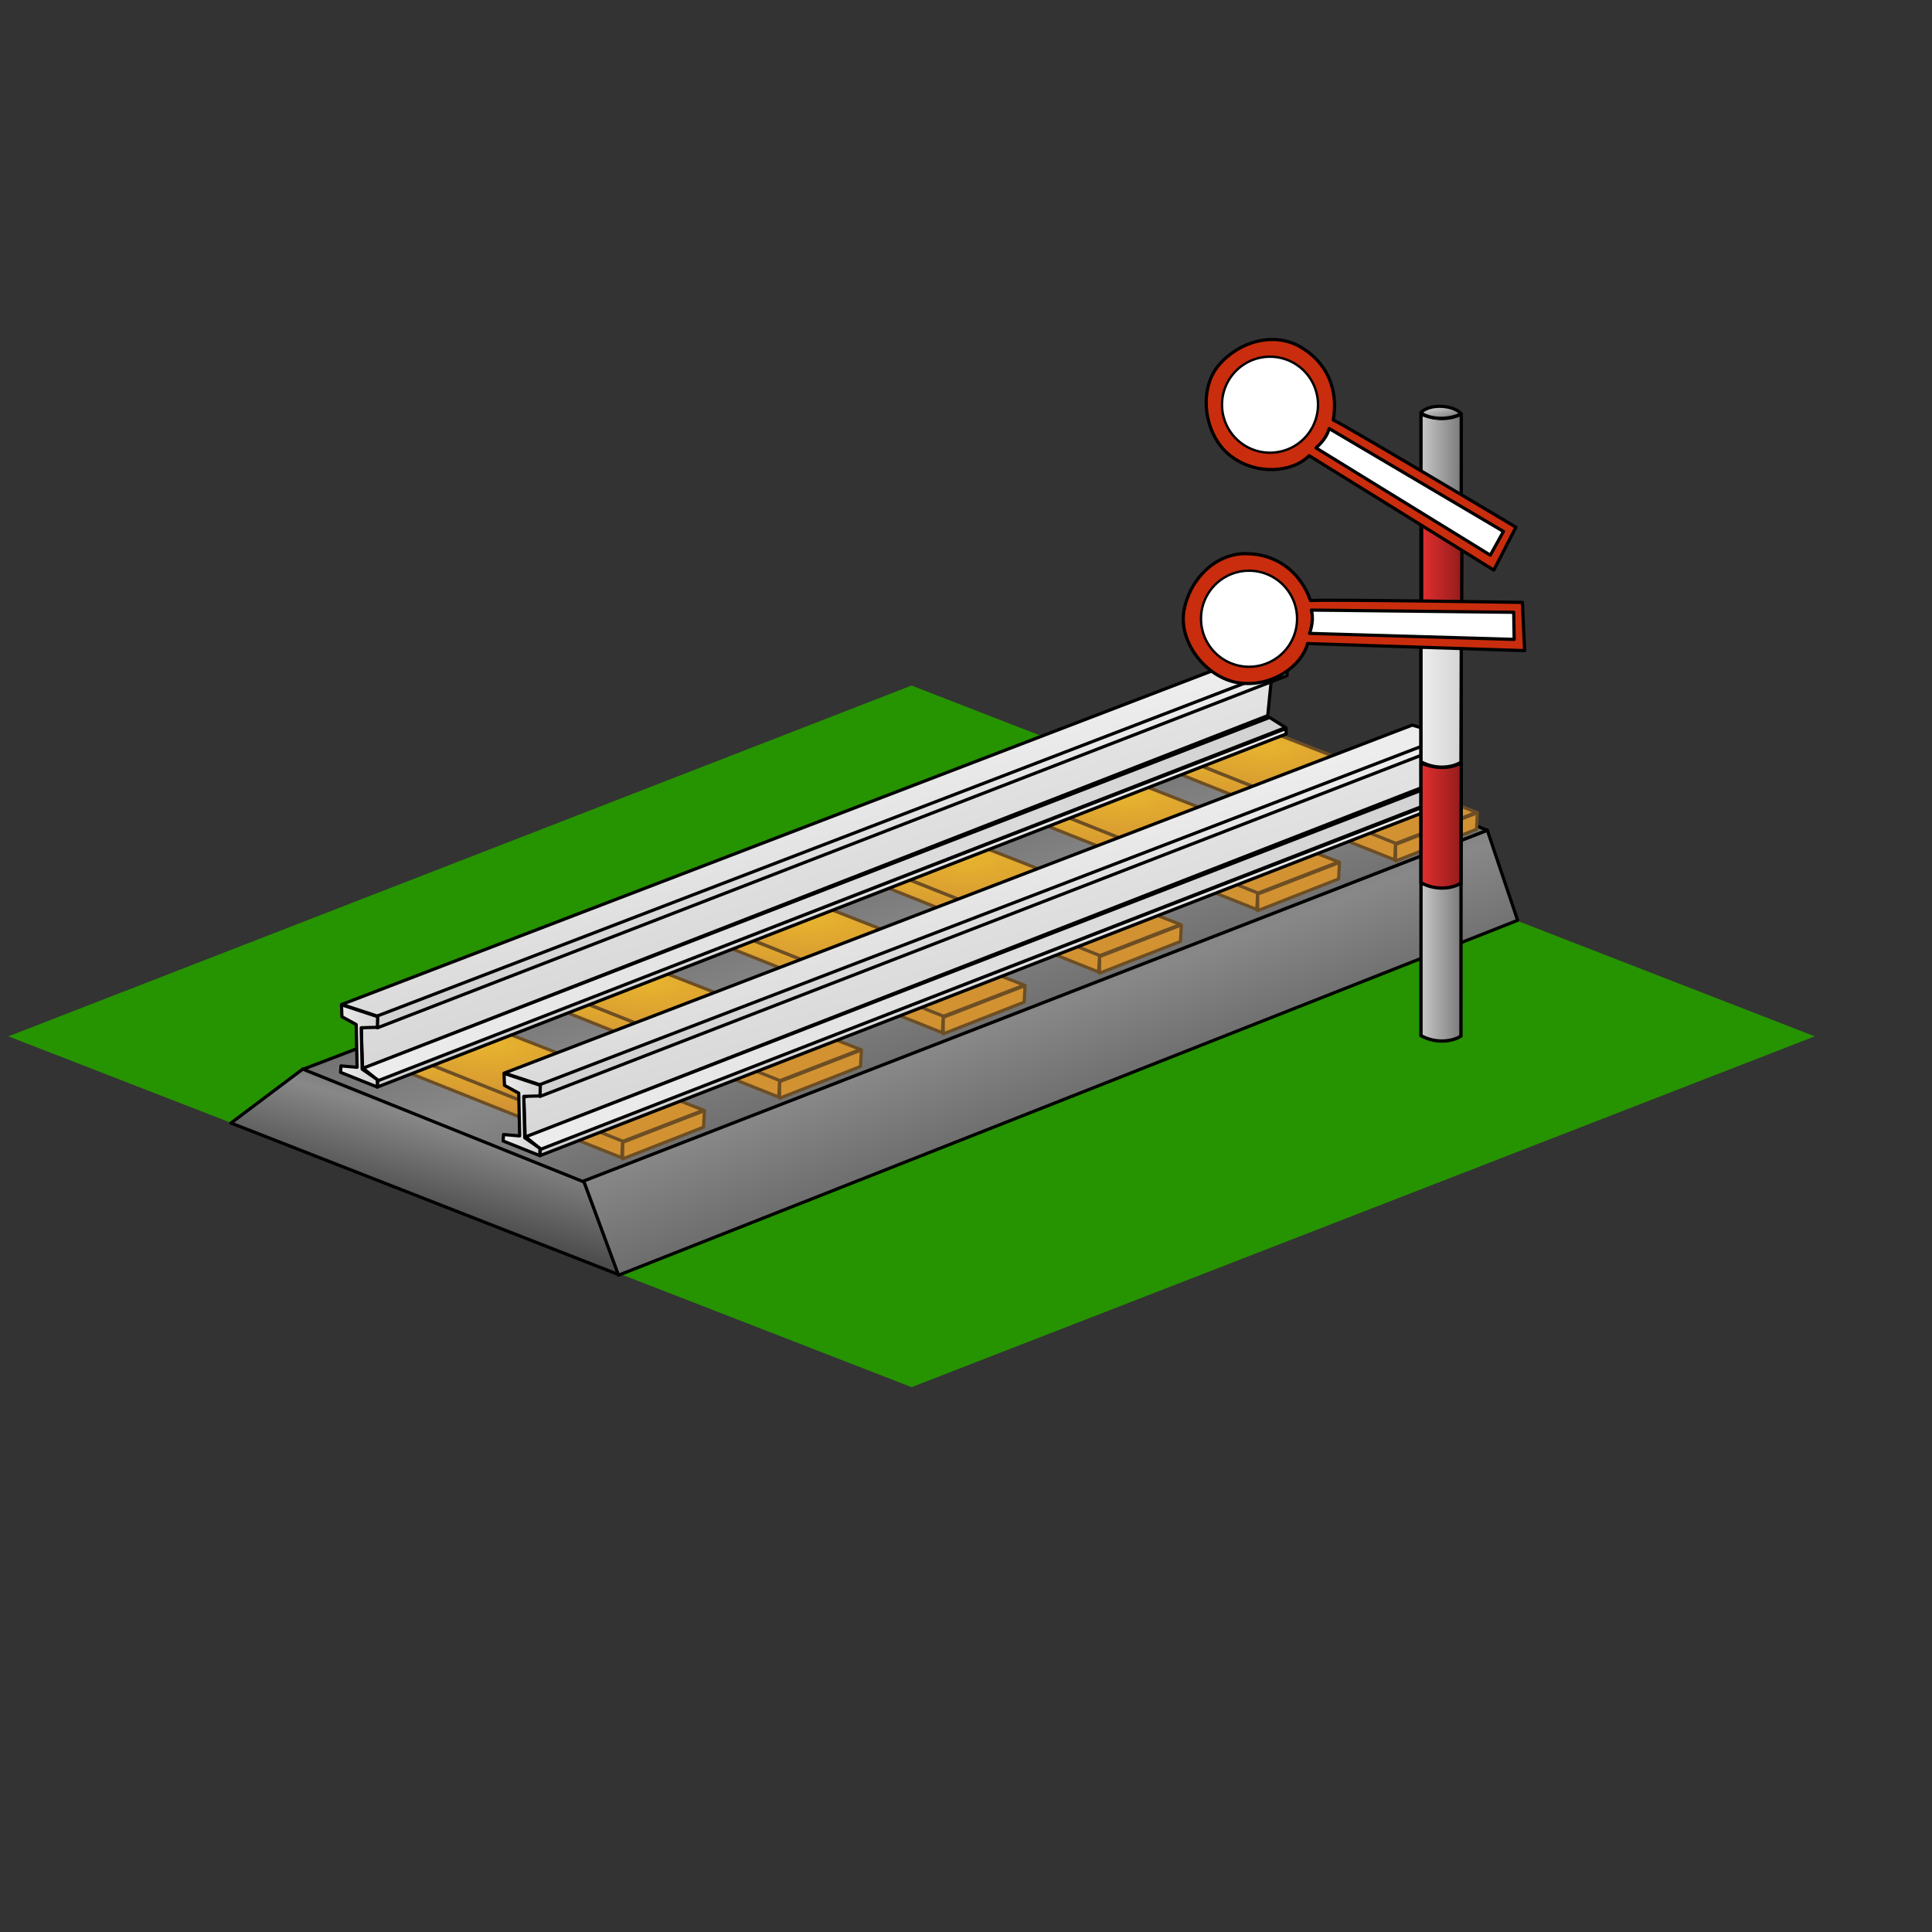 <svg xmlns="http://www.w3.org/2000/svg" xmlns:cc="http://web.resource.org/cc/" xmlns:xlink="http://www.w3.org/1999/xlink" id="svg14185" width="755.906" height="755.906"><rect width="100%" height="100%" fill="#333333" stroke="none"/><defs id="defs3"><linearGradient id="linearGradient16016"><stop id="stop16018" offset="0" style="stop-color:#ededed;stop-opacity:1"/><stop id="stop16020" offset="1" style="stop-color:#d2d2d2;stop-opacity:1"/></linearGradient><linearGradient id="linearGradient14490"><stop id="stop14492" offset="0" style="stop-color:#e22f2f;stop-opacity:1"/><stop id="stop14494" offset="1" style="stop-color:#8d1a1a;stop-opacity:1"/></linearGradient><linearGradient id="linearGradient9914"><stop id="stop9916" offset="0" style="stop-color:#c9c9c9;stop-opacity:1"/><stop id="stop9918" offset="1" style="stop-color:#747474;stop-opacity:1"/></linearGradient><linearGradient id="linearGradient9900"><stop id="stop9902" offset="0" style="stop-color:#c9c9c9;stop-opacity:1"/><stop id="stop9904" offset="1" style="stop-color:#fff;stop-opacity:0"/></linearGradient><linearGradient id="linearGradient5240"><stop id="stop5242" offset="0" style="stop-color:#e8b42e;stop-opacity:1"/><stop id="stop5246" offset="1" style="stop-color:#d29232;stop-opacity:1"/></linearGradient><linearGradient id="linearGradient17318"><stop id="stop17319" offset="0" style="stop-color:#2b2b2b;stop-opacity:1"/><stop id="stop17321" offset=".5" style="stop-color:#888;stop-opacity:1"/><stop id="stop17320" offset="1" style="stop-color:#2b2b2b;stop-opacity:1"/></linearGradient><linearGradient id="linearGradient2930" x1="336.34" x2="112.645" y1="985.544" y2="751.567" gradientTransform="matrix(2.001,0,0,0.78,-76.354,-314.423)" gradientUnits="userSpaceOnUse" xlink:href="#linearGradient17318"/><linearGradient id="linearGradient3696" x1="358.441" x2="194.615" y1="920.156" y2="708.527" gradientTransform="matrix(1.807,0,0,0.864,-76.354,-314.423)" gradientUnits="userSpaceOnUse" xlink:href="#linearGradient17318"/><linearGradient id="linearGradient4476" x1="131.418" x2="184.242" y1="883.739" y2="787.521" gradientTransform="matrix(1.715,0,0,0.91,-76.354,-314.423)" gradientUnits="userSpaceOnUse" xlink:href="#linearGradient17318"/><radialGradient id="radialGradient5248" cx="140.144" cy="926.999" r="29.886" fx="140.144" fy="926.999" gradientTransform="matrix(1.993,0,0,0.783,-87.325,-317.84)" gradientUnits="userSpaceOnUse" xlink:href="#linearGradient5240"/><radialGradient id="radialGradient6036" cx="140.144" cy="926.999" r="29.886" fx="140.144" fy="926.999" gradientTransform="matrix(1.993,0,0,0.783,-59.447,-299.855)" gradientUnits="userSpaceOnUse" xlink:href="#linearGradient5240"/><linearGradient id="linearGradient6800" x1="145.914" x2="143.019" y1="844.268" y2="869.145" gradientTransform="matrix(1.828,0,0,0.854,-87.145,-309.387)" gradientUnits="userSpaceOnUse" xlink:href="#linearGradient5240"/><linearGradient id="linearGradient6808" x1="145.914" x2="143.019" y1="844.268" y2="869.145" gradientTransform="matrix(1.828,0,0,0.854,-25.725,-333.128)" gradientUnits="userSpaceOnUse" xlink:href="#linearGradient5240"/><radialGradient id="radialGradient6810" cx="140.144" cy="926.999" r="29.886" fx="140.144" fy="926.999" gradientTransform="matrix(1.993,0,0,0.783,1.973,-323.596)" gradientUnits="userSpaceOnUse" xlink:href="#linearGradient5240"/><radialGradient id="radialGradient6812" cx="140.144" cy="926.999" r="29.886" fx="140.144" fy="926.999" gradientTransform="matrix(1.993,0,0,0.783,-25.904,-341.581)" gradientUnits="userSpaceOnUse" xlink:href="#linearGradient5240"/><linearGradient id="linearGradient6820" x1="145.914" x2="143.019" y1="844.268" y2="869.145" gradientTransform="matrix(1.828,0,0,0.854,38.303,-358.308)" gradientUnits="userSpaceOnUse" xlink:href="#linearGradient5240"/><radialGradient id="radialGradient6822" cx="140.144" cy="926.999" r="29.886" fx="140.144" fy="926.999" gradientTransform="matrix(1.993,0,0,0.783,66.001,-348.775)" gradientUnits="userSpaceOnUse" xlink:href="#linearGradient5240"/><radialGradient id="radialGradient6824" cx="140.144" cy="926.999" r="29.886" fx="140.144" fy="926.999" gradientTransform="matrix(1.993,0,0,0.783,38.124,-366.761)" gradientUnits="userSpaceOnUse" xlink:href="#linearGradient5240"/><linearGradient id="linearGradient6832" x1="145.914" x2="143.019" y1="844.268" y2="869.145" gradientTransform="matrix(1.828,0,0,0.854,99.454,-382.048)" gradientUnits="userSpaceOnUse" xlink:href="#linearGradient5240"/><radialGradient id="radialGradient6834" cx="140.144" cy="926.999" r="29.886" fx="140.144" fy="926.999" gradientTransform="matrix(1.993,0,0,0.783,127.151,-372.516)" gradientUnits="userSpaceOnUse" xlink:href="#linearGradient5240"/><radialGradient id="radialGradient6836" cx="140.144" cy="926.999" r="29.886" fx="140.144" fy="926.999" gradientTransform="matrix(1.993,0,0,0.783,99.274,-390.502)" gradientUnits="userSpaceOnUse" xlink:href="#linearGradient5240"/><linearGradient id="linearGradient6844" x1="145.914" x2="143.019" y1="844.268" y2="869.145" gradientTransform="matrix(1.828,0,0,0.854,161.324,-406.509)" gradientUnits="userSpaceOnUse" xlink:href="#linearGradient5240"/><radialGradient id="radialGradient6846" cx="140.144" cy="926.999" r="29.886" fx="140.144" fy="926.999" gradientTransform="matrix(1.993,0,0,0.783,189.021,-396.976)" gradientUnits="userSpaceOnUse" xlink:href="#linearGradient5240"/><radialGradient id="radialGradient6848" cx="140.144" cy="926.999" r="29.886" fx="140.144" fy="926.999" gradientTransform="matrix(1.993,0,0,0.783,161.144,-414.962)" gradientUnits="userSpaceOnUse" xlink:href="#linearGradient5240"/><linearGradient id="linearGradient6856" x1="145.914" x2="143.019" y1="844.268" y2="869.145" gradientTransform="matrix(1.828,0,0,0.854,215.28,-425.933)" gradientUnits="userSpaceOnUse" xlink:href="#linearGradient5240"/><radialGradient id="radialGradient6858" cx="140.144" cy="926.999" r="29.886" fx="140.144" fy="926.999" gradientTransform="matrix(1.993,0,0,0.783,242.978,-416.401)" gradientUnits="userSpaceOnUse" xlink:href="#linearGradient5240"/><radialGradient id="radialGradient6860" cx="140.144" cy="926.999" r="29.886" fx="140.144" fy="926.999" gradientTransform="matrix(1.993,0,0,0.783,215.1,-434.386)" gradientUnits="userSpaceOnUse" xlink:href="#linearGradient5240"/><linearGradient id="linearGradient9920" x1="301.247" x2="305.454" y1="643.704" y2="649.388" gradientTransform="matrix(2.121,0,0,0.736,-76.354,-314.678)" gradientUnits="userSpaceOnUse" xlink:href="#linearGradient9914"/><linearGradient id="linearGradient9928" x1="1921.688" x2="1973.606" y1="126.164" y2="126.164" gradientTransform="matrix(0.329,0,0,4.749,-76.354,-314.423)" gradientUnits="userSpaceOnUse" xlink:href="#linearGradient9914"/><linearGradient id="linearGradient13730" x1="1921.688" x2="1973.606" y1="126.164" y2="126.164" gradientTransform="matrix(0.329,0,0,4.749,-76.354,-374.268)" gradientUnits="userSpaceOnUse" xlink:href="#linearGradient14490"/><linearGradient id="linearGradient15256" x1="1921.688" x2="1973.606" y1="126.164" y2="126.164" gradientTransform="matrix(0.329,0,0,4.749,-76.354,-421.578)" gradientUnits="userSpaceOnUse" xlink:href="#linearGradient16016"/><linearGradient id="linearGradient16024" x1="1921.688" x2="1973.606" y1="126.164" y2="126.164" gradientTransform="matrix(0.329,0,0,4.749,-76.099,-468.887)" gradientUnits="userSpaceOnUse" xlink:href="#linearGradient14490"/><linearGradient id="linearGradient19088" x1="218.578" x2="266.84" y1="833.099" y2="923.527" gradientTransform="matrix(2.018,0,0,0.773,-76.226,-314.55)" gradientUnits="userSpaceOnUse" xlink:href="#linearGradient16016"/><linearGradient id="linearGradient19854" x1="317.234" x2="335.644" y1="413.116" y2="413.116" gradientTransform="matrix(0.859,0,0,1.817,-76.354,-314.423)" gradientUnits="userSpaceOnUse" xlink:href="#linearGradient16016"/><linearGradient id="linearGradient20620" x1="228.388" x2="253.821" y1="828.659" y2="936.754" gradientTransform="matrix(1.987,0,0,0.786,-76.354,-314.423)" gradientUnits="userSpaceOnUse" xlink:href="#linearGradient16016"/><linearGradient id="linearGradient21386" x1="141.198" x2="323.162" y1="883.783" y2="883.783" gradientTransform="matrix(1.992,0,0,0.784,-76.354,-314.423)" gradientUnits="userSpaceOnUse" xlink:href="#linearGradient16016"/><linearGradient id="linearGradient22152" x1="202.581" x2="268.47" y1="774.935" y2="877.543" gradientTransform="matrix(1.905,0,0,0.82,-76.354,-314.423)" gradientUnits="userSpaceOnUse" xlink:href="#linearGradient16016"/><linearGradient id="linearGradient22156" x1="228.388" x2="253.821" y1="828.659" y2="936.754" gradientTransform="matrix(1.987,0,0,0.786,-75.994,-338.524)" gradientUnits="userSpaceOnUse" xlink:href="#linearGradient16016"/><linearGradient id="linearGradient22170" x1="228.388" x2="253.821" y1="828.659" y2="936.754" gradientTransform="matrix(1.987,0,0,0.786,-139.598,-365.374)" gradientUnits="userSpaceOnUse" xlink:href="#linearGradient16016"/><linearGradient id="linearGradient22172" x1="317.234" x2="335.644" y1="413.116" y2="413.116" gradientTransform="matrix(0.859,0,0,1.817,-139.957,-341.273)" gradientUnits="userSpaceOnUse" xlink:href="#linearGradient16016"/><linearGradient id="linearGradient22174" x1="141.198" x2="323.162" y1="883.783" y2="883.783" gradientTransform="matrix(1.992,0,0,0.784,-139.957,-341.273)" gradientUnits="userSpaceOnUse" xlink:href="#linearGradient16016"/><linearGradient id="linearGradient22176" x1="202.581" x2="268.47" y1="774.935" y2="877.543" gradientTransform="matrix(1.905,0,0,0.82,-139.957,-341.273)" gradientUnits="userSpaceOnUse" xlink:href="#linearGradient16016"/><linearGradient id="linearGradient22178" x1="228.388" x2="253.821" y1="828.659" y2="936.754" gradientTransform="matrix(1.987,0,0,0.786,-139.957,-341.273)" gradientUnits="userSpaceOnUse" xlink:href="#linearGradient16016"/><linearGradient id="linearGradient22180" x1="218.578" x2="266.84" y1="833.099" y2="923.527" gradientTransform="matrix(2.018,0,0,0.773,-139.83,-341.401)" gradientUnits="userSpaceOnUse" xlink:href="#linearGradient16016"/></defs><g id="layer1"><rect id="rect14198" width="379.174" height="379.174" x="561.803" y="179.123" ry="0" transform="matrix(0.932,0.362,-0.932,0.362,0,0)" style="fill:#269300;fill-opacity:1;fill-rule:nonzero;stroke:none;stroke-width:2.845;stroke-linecap:round;stroke-linejoin:round;stroke-miterlimit:4;stroke-opacity:1"/><path id="path1399" d="M 242.168,498.746 L 228.319,461.876 L 118.608,418.172 L 90.371,439.394 L 242.168,498.746 z" style="fill:url(#linearGradient4476);fill-opacity:1;fill-rule:evenodd;stroke:#000;stroke-width:1.249px;stroke-linecap:round;stroke-linejoin:round;stroke-opacity:1"/><path id="path1401" d="M 593.783,360.079 L 581.913,324.827 L 228.32,461.876 L 241.988,498.926 L 593.783,360.079 z" style="fill:url(#linearGradient3696);fill-opacity:1;fill-rule:evenodd;stroke:#000;stroke-width:1.249px;stroke-linecap:round;stroke-linejoin:round;stroke-opacity:1"/><path id="path1403" d="M 227.96,462.236 L 581.913,324.827 L 474,282.382 L 118.608,418.352 L 227.96,462.236 z" style="fill:url(#linearGradient2930);fill-opacity:1;fill-rule:evenodd;stroke:#000;stroke-width:1.249px;stroke-linecap:round;stroke-linejoin:round;stroke-opacity:1"/><path id="path4478" d="M 243.607,446.589 L 275.261,434.359 L 174.183,394.791 L 141.09,405.582 L 243.607,446.589 z" style="fill:url(#radialGradient5248);fill-opacity:1;fill-rule:evenodd;stroke:#6d4e24;stroke-width:1.249px;stroke-linecap:round;stroke-linejoin:round;stroke-opacity:1"/><path id="path6034" d="M 243.607,453.423 L 275.261,441.013 L 275.621,434.538 L 243.607,446.948 L 243.607,453.423 z" style="fill:url(#radialGradient6036);fill-opacity:1;fill-rule:evenodd;stroke:#6d4e24;stroke-width:1.249px;stroke-linecap:round;stroke-linejoin:round;stroke-opacity:1"/><path id="path6038" d="M 140.91,412.147 L 243.247,452.974 L 243.607,446.499 L 140.91,405.672 L 140.91,412.147 z" style="fill:url(#linearGradient6800);fill-opacity:1;fill-rule:evenodd;stroke:#6d4e24;stroke-width:1.249px;stroke-linecap:round;stroke-linejoin:round;stroke-opacity:1"/><path id="path6802" d="M 305.027,422.848 L 336.682,410.618 L 235.604,371.05 L 202.51,381.841 L 305.027,422.848 z" style="fill:url(#radialGradient6812);fill-opacity:1;fill-rule:evenodd;stroke:#6d4e24;stroke-width:1.249px;stroke-linecap:round;stroke-linejoin:round;stroke-opacity:1"/><path id="path6804" d="M 305.027,429.682 L 336.682,417.272 L 337.041,410.798 L 305.027,423.208 L 305.027,429.682 z" style="fill:url(#radialGradient6810);fill-opacity:1;fill-rule:evenodd;stroke:#6d4e24;stroke-width:1.249px;stroke-linecap:round;stroke-linejoin:round;stroke-opacity:1"/><path id="path6806" d="M 202.331,388.406 L 304.668,429.233 L 305.027,422.758 L 202.331,381.931 L 202.331,388.406 z" style="fill:url(#linearGradient6808);fill-opacity:1;fill-rule:evenodd;stroke:#6d4e24;stroke-width:1.249px;stroke-linecap:round;stroke-linejoin:round;stroke-opacity:1"/><path id="path6814" d="M 369.055,397.668 L 400.71,385.438 L 299.632,345.87 L 266.539,356.662 L 369.055,397.668 z" style="fill:url(#radialGradient6824);fill-opacity:1;fill-rule:evenodd;stroke:#6d4e24;stroke-width:1.249px;stroke-linecap:round;stroke-linejoin:round;stroke-opacity:1"/><path id="path6816" d="M 369.055,404.503 L 400.71,392.093 L 401.069,385.618 L 369.055,398.028 L 369.055,404.503 z" style="fill:url(#radialGradient6822);fill-opacity:1;fill-rule:evenodd;stroke:#6d4e24;stroke-width:1.249px;stroke-linecap:round;stroke-linejoin:round;stroke-opacity:1"/><path id="path6818" d="M 266.359,363.226 L 368.696,404.053 L 369.055,397.578 L 266.359,356.751 L 266.359,363.226 z" style="fill:url(#linearGradient6820);fill-opacity:1;fill-rule:evenodd;stroke:#6d4e24;stroke-width:1.249px;stroke-linecap:round;stroke-linejoin:round;stroke-opacity:1"/><path id="path6826" d="M 430.206,373.928 L 461.86,361.697 L 360.782,322.13 L 327.689,332.921 L 430.206,373.928 z" style="fill:url(#radialGradient6836);fill-opacity:1;fill-rule:evenodd;stroke:#6d4e24;stroke-width:1.249px;stroke-linecap:round;stroke-linejoin:round;stroke-opacity:1"/><path id="path6828" d="M 430.206,380.762 L 461.86,368.352 L 462.22,361.877 L 430.206,374.287 L 430.206,380.762 z" style="fill:url(#radialGradient6834);fill-opacity:1;fill-rule:evenodd;stroke:#6d4e24;stroke-width:1.249px;stroke-linecap:round;stroke-linejoin:round;stroke-opacity:1"/><path id="path6830" d="M 327.509,339.485 L 429.846,380.312 L 430.206,373.838 L 327.509,333.011 L 327.509,339.485 z" style="fill:url(#linearGradient6832);fill-opacity:1;fill-rule:evenodd;stroke:#6d4e24;stroke-width:1.249px;stroke-linecap:round;stroke-linejoin:round;stroke-opacity:1"/><path id="path6838" d="M 492.076,349.467 L 523.73,337.237 L 422.652,297.669 L 389.559,308.461 L 492.076,349.467 z" style="fill:url(#radialGradient6848);fill-opacity:1;fill-rule:evenodd;stroke:#6d4e24;stroke-width:1.249px;stroke-linecap:round;stroke-linejoin:round;stroke-opacity:1"/><path id="path6842" d="M 389.379,315.025 L 491.716,355.852 L 492.076,349.377 L 389.379,308.551 L 389.379,315.025 z" style="fill:url(#linearGradient6844);fill-opacity:1;fill-rule:evenodd;stroke:#6d4e24;stroke-width:1.249px;stroke-linecap:round;stroke-linejoin:round;stroke-opacity:1"/><path id="path6850" d="M 546.032,330.043 L 577.686,317.813 L 476.608,278.245 L 443.515,289.036 L 546.032,330.043 z" style="fill:url(#radialGradient6860);fill-opacity:1;fill-rule:evenodd;stroke:#6d4e24;stroke-width:1.249px;stroke-linecap:round;stroke-linejoin:round;stroke-opacity:1"/><path id="path6854" d="M 443.335,295.601 L 545.672,336.428 L 546.032,329.953 L 443.335,289.126 L 443.335,295.601 z" style="fill:url(#linearGradient6856);fill-opacity:1;fill-rule:evenodd;stroke:#6d4e24;stroke-width:1.249px;stroke-linecap:round;stroke-linejoin:round;stroke-opacity:1"/><path id="path17554" d="M 197.332,419.843 L 211.54,424.519 L 566.932,288.01 L 552.544,283.693 L 197.332,419.843 z" style="fill:url(#linearGradient19088);fill-opacity:1;fill-rule:evenodd;stroke:#000;stroke-width:1.249px;stroke-linecap:round;stroke-linejoin:round;stroke-opacity:1"/><path id="path17558" d="M 211.413,449.286 L 566.805,311.878 L 566.805,314.036 L 211.233,452.164 L 211.413,449.286 z" style="fill:url(#linearGradient20620);fill-opacity:1;fill-rule:evenodd;stroke:#000;stroke-width:1.249px;stroke-linecap:round;stroke-linejoin:round;stroke-opacity:1"/><path id="path17560" d="M 205.478,444.97 L 204.938,429.323 L 561.05,292.454 L 559.611,306.842 L 205.478,444.97 z" style="fill:url(#linearGradient22152);fill-opacity:1;fill-rule:evenodd;stroke:#000;stroke-width:1.249px;stroke-linecap:round;stroke-linejoin:round;stroke-opacity:1"/><path id="path17562" d="M 205.658,444.79 L 211.593,449.646 L 566.625,311.518 L 560.33,307.561 L 205.658,444.79 z" style="fill:url(#linearGradient21386);fill-opacity:1;fill-rule:evenodd;stroke:#000;stroke-width:1.249px;stroke-linecap:round;stroke-linejoin:round;stroke-opacity:1"/><path id="path16790" d="M 196.845,446.409 L 211.233,452.164 L 211.233,449.286 L 205.298,445.15 L 204.938,428.963 L 211.413,428.783 L 211.413,424.646 L 197.205,419.97 L 197.385,424.646 L 202.96,427.704 L 203.32,444.43 L 197.025,443.891 L 196.845,446.409 z" style="fill:url(#linearGradient19854);fill-opacity:1;fill-rule:evenodd;stroke:#000;stroke-width:1.249px;stroke-linecap:round;stroke-linejoin:round;stroke-opacity:1"/><path id="path22154" d="M 211.413,424.287 L 567.165,287.777 L 567.165,291.207 L 211.286,428.985 L 211.413,424.287 z" style="fill:url(#linearGradient22156);fill-opacity:1;fill-rule:evenodd;stroke:#000;stroke-width:1.249px;stroke-linecap:round;stroke-linejoin:round;stroke-opacity:1"/><path id="path6840" d="M 492.076,356.302 L 523.73,343.892 L 524.09,337.417 L 492.076,349.827 L 492.076,356.302 z" style="fill:url(#radialGradient6846);fill-opacity:1;fill-rule:evenodd;stroke:#6d4e24;stroke-width:1.249px;stroke-linecap:round;stroke-linejoin:round;stroke-opacity:1"/><path id="path22158" d="M 133.728,392.993 L 147.937,397.669 L 503.329,261.16 L 488.94,256.843 L 133.728,392.993 z" style="fill:url(#linearGradient22180);fill-opacity:1;fill-rule:evenodd;stroke:#000;stroke-width:1.249px;stroke-linecap:round;stroke-linejoin:round;stroke-opacity:1"/><path id="path22160" d="M 147.809,422.436 L 503.201,285.028 L 503.201,287.186 L 147.63,425.314 L 147.809,422.436 z" style="fill:url(#linearGradient22178);fill-opacity:1;fill-rule:evenodd;stroke:#000;stroke-width:1.249px;stroke-linecap:round;stroke-linejoin:round;stroke-opacity:1"/><path id="path22162" d="M 141.874,418.12 L 141.335,402.473 L 497.446,265.603 L 496.007,279.992 L 141.874,418.12 z" style="fill:url(#linearGradient22176);fill-opacity:1;fill-rule:evenodd;stroke:#000;stroke-width:1.249px;stroke-linecap:round;stroke-linejoin:round;stroke-opacity:1"/><path id="path22164" d="M 142.054,417.94 L 147.989,422.796 L 503.022,284.668 L 496.727,280.711 L 142.054,417.94 z" style="fill:url(#linearGradient22174);fill-opacity:1;fill-rule:evenodd;stroke:#000;stroke-width:1.249px;stroke-linecap:round;stroke-linejoin:round;stroke-opacity:1"/><path id="path22166" d="M 133.241,419.559 L 147.63,425.314 L 147.63,422.436 L 141.694,418.3 L 141.335,402.113 L 147.809,401.933 L 147.809,397.796 L 133.601,393.12 L 133.781,397.796 L 139.356,400.854 L 139.716,417.58 L 133.421,417.041 L 133.241,419.559 z" style="fill:url(#linearGradient22172);fill-opacity:1;fill-rule:evenodd;stroke:#000;stroke-width:1.249px;stroke-linecap:round;stroke-linejoin:round;stroke-opacity:1"/><path id="path22168" d="M 147.809,397.437 L 503.561,260.927 L 503.561,264.357 L 147.682,402.135 L 147.809,397.437 z" style="fill:url(#linearGradient22170);fill-opacity:1;fill-rule:evenodd;stroke:#000;stroke-width:1.249px;stroke-linecap:round;stroke-linejoin:round;stroke-opacity:1"/><path id="path6852" d="M 546.032,336.878 L 577.686,324.468 L 578.046,317.993 L 546.032,330.403 L 546.032,336.878 z" style="fill:url(#radialGradient6858);fill-opacity:1;fill-rule:evenodd;stroke:#6d4e24;stroke-width:1.249px;stroke-linecap:round;stroke-linejoin:round;stroke-opacity:1"/><path id="path7620" d="M 555.966,405.216 C 561.689,408.324 568.048,407.616 571.609,405.382 L 571.736,162.062 C 566.861,164.288 561.922,164.288 555.966,162.062 L 555.966,405.216 z" style="fill:url(#linearGradient9928);fill-opacity:1;fill-rule:evenodd;stroke:#000;stroke-width:1.296px;stroke-linecap:round;stroke-linejoin:round;stroke-opacity:1"/><path id="path7624" d="M 555.839,161.506 C 559.57,164.092 566.479,164.516 571.736,161.887 C 568.641,158.411 559.442,157.733 555.839,161.506 z" style="fill:url(#linearGradient9920);fill-opacity:1;fill-rule:evenodd;stroke:#000;stroke-width:1.249px;stroke-linecap:round;stroke-linejoin:round;stroke-opacity:1"/><path id="path13728" d="M 555.966,345.371 C 561.689,348.479 568.048,347.771 571.609,345.537 L 571.736,298.577 C 566.861,300.803 561.922,300.803 555.966,298.577 L 555.966,345.371 z" style="fill:url(#linearGradient13730);fill-opacity:1;fill-rule:evenodd;stroke:#000;stroke-width:1.296px;stroke-linecap:round;stroke-linejoin:round;stroke-opacity:1"/><path id="path15254" d="M 555.966,298.062 C 561.689,301.169 568.048,300.461 571.609,298.228 L 571.736,251.268 C 566.861,253.493 561.922,253.493 555.966,251.268 L 555.966,298.062 z" style="fill:url(#linearGradient15256);fill-opacity:1;fill-rule:evenodd;stroke:#000;stroke-width:1.296px;stroke-linecap:round;stroke-linejoin:round;stroke-opacity:1"/><path id="path16022" d="M 556.221,250.752 C 561.944,253.86 568.302,253.152 571.863,250.918 L 571.99,203.958 C 567.115,206.184 562.177,206.184 556.221,203.958 L 556.221,250.752 z" style="fill:url(#linearGradient16024);fill-opacity:1;fill-rule:evenodd;stroke:#000;stroke-width:1.296px;stroke-linecap:round;stroke-linejoin:round;stroke-opacity:1"/><path id="path7622" d="M 521.629,164.304 C 526.207,166.339 593.102,206.272 593.102,206.272 L 584.454,223.059 L 512.218,178.293 C 505.702,184.906 491.304,186.207 481.143,178.101 C 471.137,170.118 468.677,152.533 476.801,142.938 C 484.902,133.37 498.498,129.839 508.695,135.667 C 518.971,141.541 523.817,152.203 521.629,164.304 z" style="fill:#c92d0d;fill-opacity:1;fill-rule:evenodd;stroke:#000;stroke-width:1.249px;stroke-linecap:round;stroke-linejoin:round;stroke-opacity:1"/><path id="path9930" d="M 442.523 383.827 A 20.298 20.298 0 1 1 401.927,383.827 A 20.298 20.298 0 1 1 442.523 383.827 z" transform="matrix(0.925,0,0,0.925,106.342,-196.697)" style="fill:#fff;fill-opacity:1;stroke:#000;stroke-linecap:round;stroke-linejoin:round;stroke-opacity:1"/><path id="path12210" d="M 520.059,167.685 L 588.225,207.934 L 583.095,217.209 L 514.897,175.241 C 517.517,172.902 519.238,170.563 520.059,167.685 z" style="fill:#fff;fill-opacity:1;fill-rule:evenodd;stroke:#000;stroke-width:1.249px;stroke-linecap:round;stroke-linejoin:round;stroke-opacity:1"/><path id="path16784" d="M 512.76,234.982 C 517.743,234.461 595.64,235.693 595.64,235.693 L 596.521,254.557 L 511.583,251.801 C 509.236,260.783 497.407,269.094 484.557,267.139 C 471.902,265.213 460.997,251.2 463.25,238.832 C 465.497,226.498 475.518,216.654 487.263,216.618 C 499.099,216.581 508.619,223.403 512.76,234.982 z" style="fill:#c92d0d;fill-opacity:1;fill-rule:evenodd;stroke:#000;stroke-width:1.249px;stroke-linecap:round;stroke-linejoin:round;stroke-opacity:1"/><path id="path16786" d="M 442.523 383.827 A 20.298 20.298 0 1 1 401.927,383.827 A 20.298 20.298 0 1 1 442.523 383.827 z" transform="matrix(0.802,-0.462,0.462,0.802,-27.259,129.323)" style="fill:#fff;fill-opacity:1;stroke:#000;stroke-linecap:round;stroke-linejoin:round;stroke-opacity:1"/><path id="path16788" d="M 513.086,238.696 L 592.244,239.567 L 592.425,250.165 L 512.383,247.819 C 513.486,244.485 513.811,241.6 513.086,238.696 z" style="fill:#fff;fill-opacity:1;fill-rule:evenodd;stroke:#000;stroke-width:1.249px;stroke-linecap:round;stroke-linejoin:round;stroke-opacity:1"/></g></svg>